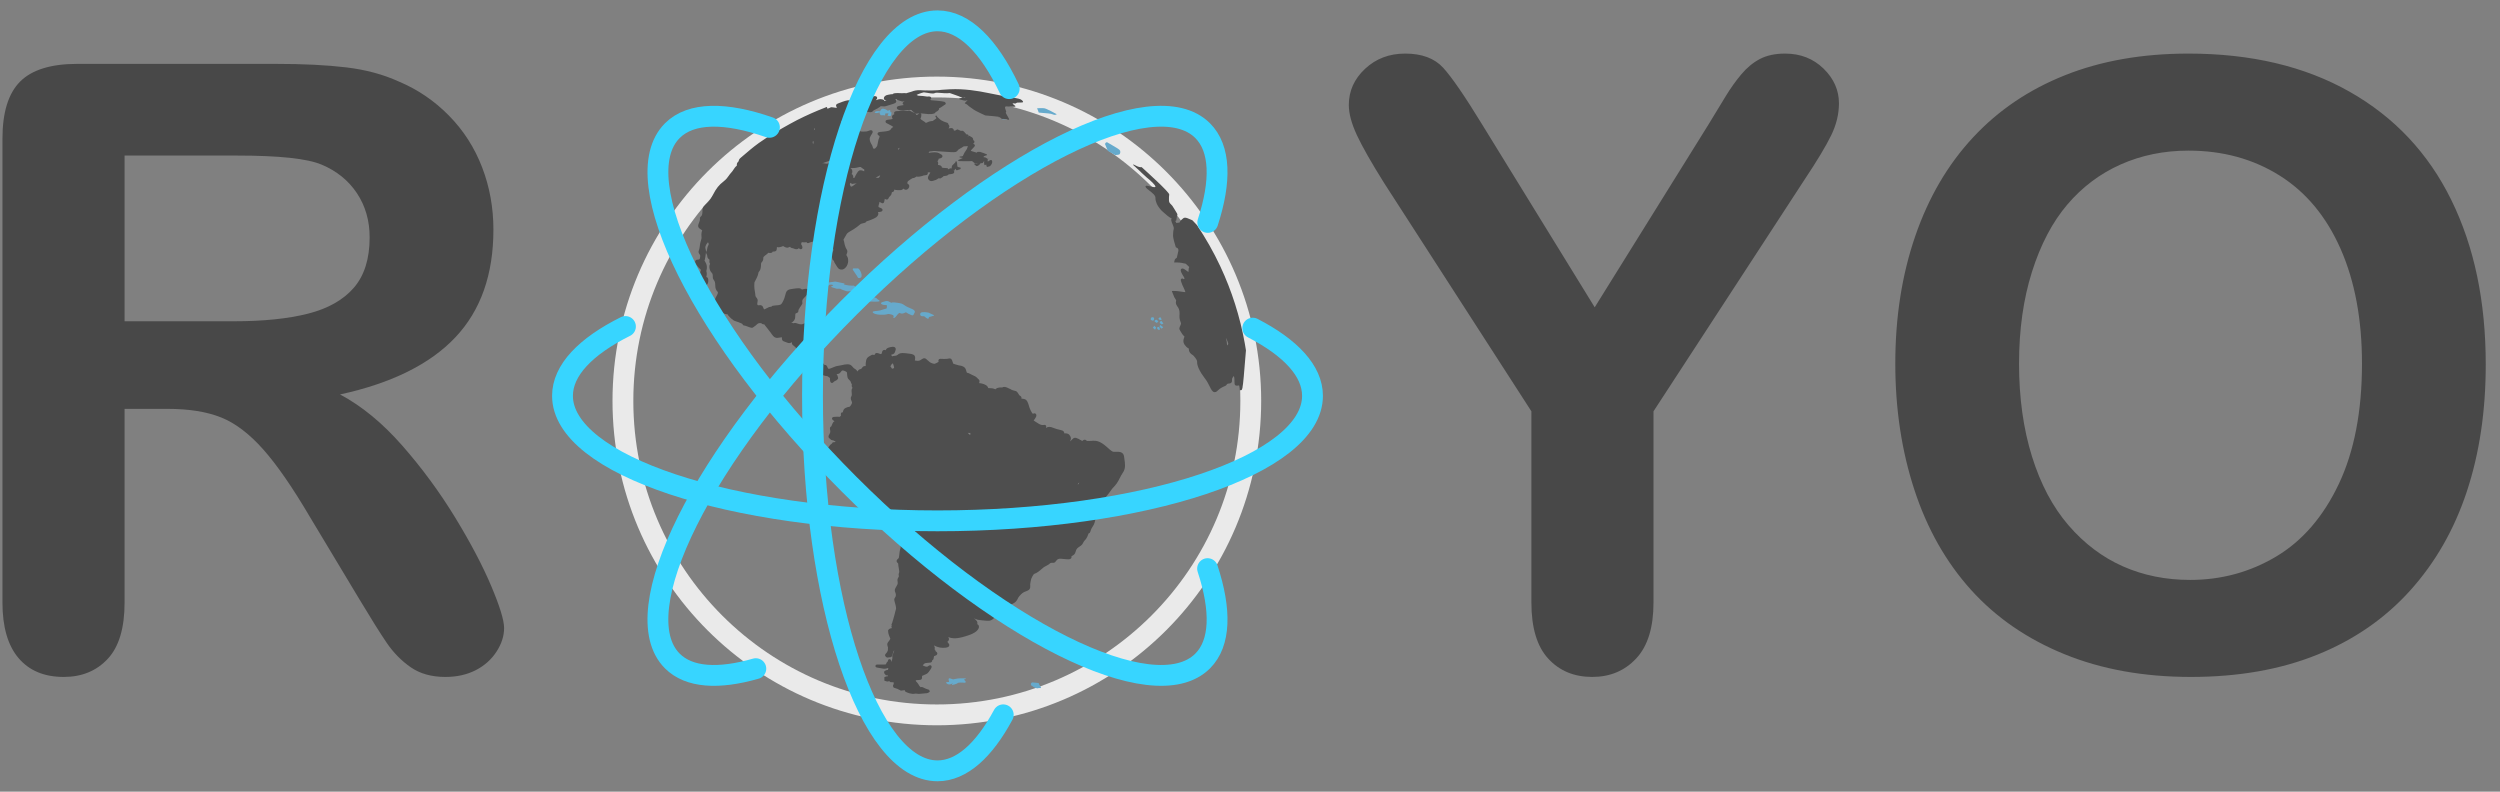 <?xml version="1.0" encoding="UTF-8"?>
<svg width="120px" height="38px" viewBox="0 0 120 38" version="1.1" xmlns="http://www.w3.org/2000/svg" xmlns:xlink="http://www.w3.org/1999/xlink">
    <rect x="0" y="0" width="120" height="38" fill="#808080" stroke="none"/>
    <!-- Generator: Sketch 54.1 (76490) - https://sketchapp.com -->
    <title>logo</title>
    <desc>Created with Sketch.</desc>
    <g id="Page-1" stroke="none" stroke-width="1" fill="none" fill-rule="evenodd">
        <g id="Group-4-Copy" transform="translate(-3, -6)">
            <path d="M11.033,25.625 L8.98,25.625 L8.98,34.921 C8.98,36.145 8.711,37.046 8.171,37.625 C7.632,38.204 6.928,38.493 6.059,38.493 C5.125,38.493 4.401,38.191 3.888,37.586 C3.375,36.98 3.118,36.092 3.118,34.921 L3.118,12.658 C3.118,11.395 3.401,10.48 3.967,9.914 C4.533,9.349 5.447,9.066 6.711,9.066 L16.243,9.066 C17.559,9.066 18.684,9.122 19.618,9.234 C20.553,9.345 21.395,9.572 22.145,9.914 C23.053,10.296 23.855,10.842 24.553,11.553 C25.25,12.263 25.78,13.089 26.141,14.03 C26.503,14.97 26.684,15.967 26.684,17.02 C26.684,19.178 26.076,20.901 24.859,22.191 C23.641,23.48 21.796,24.395 19.322,24.934 C20.362,25.487 21.355,26.303 22.303,27.382 C23.25,28.461 24.095,29.609 24.839,30.826 C25.582,32.043 26.161,33.141 26.576,34.122 C26.99,35.102 27.197,35.776 27.197,36.145 C27.197,36.526 27.076,36.905 26.832,37.28 C26.589,37.655 26.257,37.951 25.836,38.168 C25.414,38.385 24.928,38.493 24.375,38.493 C23.717,38.493 23.164,38.339 22.717,38.03 C22.27,37.72 21.885,37.329 21.562,36.855 C21.24,36.382 20.803,35.684 20.25,34.763 L17.901,30.855 C17.059,29.421 16.306,28.329 15.641,27.579 C14.977,26.829 14.303,26.316 13.618,26.039 C12.934,25.763 12.072,25.625 11.033,25.625 Z M14.388,13.467 L8.98,13.467 L8.98,21.421 L14.23,21.421 C15.638,21.421 16.822,21.299 17.783,21.056 C18.743,20.812 19.477,20.398 19.984,19.812 C20.49,19.227 20.743,18.421 20.743,17.395 C20.743,16.592 20.539,15.885 20.132,15.273 C19.724,14.661 19.158,14.204 18.434,13.901 C17.75,13.612 16.401,13.467 14.388,13.467 Z" id="R" fill="#484848" fill-rule="nonzero"></path>
            <path d="M76.507,34.921 L76.507,25.743 L69.441,14.789 C68.822,13.803 68.385,13.033 68.128,12.48 C67.872,11.928 67.743,11.447 67.743,11.039 C67.743,10.368 68.003,9.789 68.523,9.303 C69.043,8.816 69.684,8.572 70.447,8.572 C71.25,8.572 71.859,8.799 72.273,9.253 C72.688,9.707 73.309,10.612 74.138,11.967 L79.546,20.75 L85.013,11.967 C85.342,11.428 85.618,10.974 85.842,10.605 C86.066,10.237 86.312,9.891 86.582,9.569 C86.852,9.247 87.151,9 87.48,8.829 C87.809,8.658 88.211,8.572 88.684,8.572 C89.421,8.572 90.036,8.812 90.53,9.293 C91.023,9.773 91.27,10.329 91.27,10.961 C91.27,11.474 91.145,11.987 90.895,12.5 C90.645,13.013 90.217,13.724 89.612,14.632 L82.368,25.743 L82.368,34.921 C82.368,36.118 82.092,37.013 81.539,37.605 C80.987,38.197 80.283,38.493 79.428,38.493 C78.559,38.493 77.855,38.201 77.316,37.615 C76.776,37.03 76.507,36.132 76.507,34.921 Z M108.046,8.572 C111.046,8.572 113.622,9.181 115.773,10.398 C117.924,11.615 119.553,13.345 120.658,15.589 C121.763,17.832 122.316,20.467 122.316,23.493 C122.316,25.73 122.013,27.763 121.408,29.592 C120.803,31.421 119.895,33.007 118.684,34.349 C117.474,35.691 115.987,36.717 114.224,37.428 C112.461,38.138 110.441,38.493 108.164,38.493 C105.901,38.493 103.875,38.128 102.086,37.398 C100.296,36.668 98.803,35.638 97.605,34.309 C96.408,32.98 95.503,31.382 94.891,29.513 C94.28,27.645 93.974,25.625 93.974,23.454 C93.974,21.23 94.293,19.191 94.931,17.336 C95.569,15.48 96.493,13.901 97.704,12.599 C98.914,11.296 100.388,10.299 102.125,9.609 C103.862,8.918 105.836,8.572 108.046,8.572 Z M116.375,23.454 C116.375,21.336 116.033,19.5 115.349,17.947 C114.664,16.395 113.688,15.22 112.418,14.424 C111.148,13.628 109.691,13.23 108.046,13.23 C106.875,13.23 105.793,13.451 104.799,13.891 C103.806,14.332 102.951,14.974 102.234,15.816 C101.516,16.658 100.951,17.734 100.536,19.043 C100.122,20.352 99.914,21.822 99.914,23.454 C99.914,25.099 100.122,26.586 100.536,27.914 C100.951,29.243 101.536,30.345 102.293,31.22 C103.049,32.095 103.918,32.75 104.898,33.184 C105.878,33.618 106.954,33.836 108.125,33.836 C109.625,33.836 111.003,33.461 112.26,32.711 C113.516,31.961 114.516,30.803 115.26,29.237 C116.003,27.671 116.375,25.743 116.375,23.454 Z" id="YO" fill="#484848" fill-rule="nonzero"></path>
            <g id="Group-3" transform="translate(32.789, 9.605)" opacity="0.9">
                <g id="116609-OP2G8M-565" transform="translate(0, 0.5)">
                    <path d="M30.248,15.141 C30.248,6.819 23.502,0.072 15.18,0.072 C6.858,0.072 0.111,6.819 0.111,15.141 C0.111,23.463 6.858,30.209 15.18,30.209 C23.502,30.209 30.248,23.463 30.248,15.141" id="Fill-8" stroke="#F5F5F5"></path>
                    <path d="M16.549,28.492 C16.555,28.491 16.572,28.489 16.571,28.473 C16.57,28.456 16.557,28.456 16.535,28.456 C16.514,28.456 16.472,28.456 16.398,28.454 C16.199,28.452 16.091,28.476 16.027,28.492 C15.992,28.5 15.969,28.506 15.951,28.502 C15.916,28.495 15.885,28.483 15.857,28.472 C15.813,28.455 15.78,28.443 15.759,28.46 C15.741,28.474 15.742,28.501 15.745,28.521 C15.749,28.549 15.755,28.572 15.759,28.589 L15.765,28.626 C15.765,28.626 15.761,28.631 15.734,28.632 L15.701,28.633 C15.657,28.635 15.631,28.636 15.625,28.657 C15.62,28.677 15.639,28.694 15.676,28.718 C15.772,28.78 15.855,28.738 15.944,28.693 L15.955,28.688 L15.966,28.682 L15.947,28.698 C15.909,28.73 15.895,28.742 15.904,28.759 L15.926,28.771 C15.943,28.771 15.973,28.763 16.028,28.748 C16.124,28.722 16.154,28.701 16.176,28.685 C16.199,28.669 16.211,28.66 16.303,28.658 C16.384,28.656 16.437,28.661 16.472,28.665 C16.52,28.669 16.546,28.672 16.561,28.644 C16.577,28.617 16.552,28.592 16.529,28.568 C16.511,28.551 16.492,28.531 16.486,28.511 C16.487,28.51 16.494,28.5 16.549,28.492" id="Fill-9" fill="#63AED4"></path>
                    <path d="M11.324,10.285 C11.271,10.319 11.25,10.333 11.253,10.354 L11.271,10.374 C11.29,10.379 11.314,10.381 11.351,10.381 C11.38,10.381 11.418,10.38 11.466,10.378 C11.587,10.374 11.769,10.368 12.06,10.373 C12.405,10.379 12.422,10.368 12.429,10.344 C12.435,10.323 12.413,10.31 12.384,10.293 C12.362,10.28 12.335,10.263 12.322,10.246 C12.289,10.204 12.242,10.187 12.192,10.168 C12.145,10.151 12.09,10.131 12.041,10.086 C11.996,10.046 11.988,10.024 11.982,10.011 C11.97,9.982 11.957,9.982 11.907,9.982 C11.854,9.982 11.792,9.95 11.72,9.913 C11.673,9.889 11.62,9.861 11.562,9.839 C11.517,9.822 11.488,9.816 11.468,9.812 C11.423,9.802 11.409,9.799 11.307,9.699 C11.29,9.682 11.276,9.669 11.265,9.657 C11.213,9.606 11.21,9.603 11.157,9.605 C11.124,9.607 11.068,9.611 10.946,9.595 C10.725,9.567 10.718,9.534 10.718,9.533 L10.723,9.528 L10.76,9.505 L10.316,9.411 L10.313,9.41 L9.923,9.46 C9.885,9.465 9.545,9.513 9.484,9.593 L9.476,9.603 C9.425,9.67 9.408,9.693 9.295,9.722 C9.264,9.73 9.248,9.743 9.249,9.762 C9.251,9.802 9.338,9.819 9.365,9.823 L9.37,9.824 C9.459,9.838 9.475,9.835 9.6,9.71 C9.669,9.641 9.681,9.642 9.72,9.646 C9.748,9.648 9.793,9.653 9.875,9.634 C9.982,9.61 10.003,9.592 10.018,9.574 C10.022,9.568 10.026,9.563 10.072,9.558 C10.147,9.549 10.201,9.579 10.204,9.594 L10.182,9.609 C10.136,9.624 10.11,9.632 10.111,9.654 C10.111,9.677 10.137,9.686 10.254,9.719 C10.302,9.733 10.329,9.742 10.346,9.747 C10.379,9.758 10.381,9.759 10.423,9.755 C10.435,9.754 10.451,9.753 10.472,9.752 C10.541,9.746 10.56,9.759 10.585,9.776 C10.605,9.79 10.63,9.806 10.683,9.819 C10.72,9.827 10.744,9.837 10.768,9.848 C10.817,9.869 10.859,9.886 10.99,9.878 C11.031,9.874 11.088,9.871 11.094,9.872 L11.093,9.884 C11.09,9.901 11.086,9.928 11.098,9.965 C11.132,10.071 11.17,10.096 11.385,10.156 C11.43,10.168 11.435,10.182 11.436,10.186 C11.439,10.211 11.365,10.259 11.324,10.285" id="Fill-10" fill="#63AED4"></path>
                    <path d="M14.85,10.935 C14.827,10.922 14.815,10.915 14.808,10.911 L14.778,10.901 C14.766,10.9 14.745,10.898 14.697,10.889 C14.614,10.874 14.602,10.875 14.582,10.878 C14.573,10.88 14.56,10.882 14.521,10.88 C14.437,10.878 14.402,10.912 14.389,10.934 C14.372,10.962 14.372,10.998 14.389,11.026 C14.41,11.06 14.446,11.077 14.493,11.075 C14.568,11.071 14.567,11.072 14.592,11.093 C14.607,11.107 14.631,11.127 14.677,11.159 C14.715,11.183 14.739,11.194 14.756,11.194 L14.771,11.192 C14.788,11.184 14.791,11.164 14.793,11.149 C14.796,11.127 14.799,11.116 14.814,11.112 C14.836,11.105 14.868,11.096 14.9,11.088 C15.038,11.05 15.038,11.049 15.04,11.035 L15.042,11.024 L15.033,11.017 C15.029,11.014 15.024,11.012 15.002,11.003 C14.968,10.989 14.912,10.966 14.85,10.935" id="Fill-11" fill="#63AED4"></path>
                    <path d="M11.378,9.199 C11.397,9.236 11.402,9.24 11.442,9.242 L11.454,9.243 C11.49,9.243 11.519,9.232 11.54,9.21 C11.566,9.182 11.576,9.14 11.569,9.083 C11.557,8.991 11.49,8.84 11.424,8.792 C11.405,8.778 11.386,8.772 11.368,8.776 C11.324,8.784 11.278,8.781 11.242,8.779 C11.194,8.775 11.16,8.773 11.146,8.797 C11.131,8.825 11.153,8.869 11.236,8.979 C11.332,9.106 11.363,9.169 11.378,9.199" id="Fill-12" fill="#63AED4"></path>
                    <path d="M12.237,1.315 L12.249,1.317 C12.268,1.321 12.279,1.323 12.29,1.323 C12.305,1.323 12.319,1.321 12.35,1.311 C12.367,1.305 12.391,1.3 12.425,1.29 L12.428,1.23 L12.396,1.248 L12.424,1.248 C12.445,1.427 12.47,1.405 12.483,1.405 L12.488,1.427 C12.515,1.427 12.668,1.427 12.668,1.427 L12.682,1.427 L12.685,1.463 C12.688,1.451 12.708,1.381 12.705,1.341 L12.701,1.342 L12.858,1.335 L12.812,1.441 L12.829,1.449 C12.836,1.451 12.875,1.466 12.914,1.466 C12.937,1.466 12.96,1.461 12.974,1.445 L12.974,1.445 C13.005,1.409 12.99,1.355 12.981,1.331 L13.045,1.326 L12.943,1.273 L12.951,1.239 C12.95,1.209 12.94,1.191 12.922,1.183 C12.894,1.172 12.861,1.196 12.847,1.208 L12.822,1.208 L12.8,1.193 C12.775,1.176 12.746,1.155 12.712,1.142 C12.578,1.09 12.521,1.095 12.456,1.228 C12.317,1.229 12.273,1.233 12.26,1.241 C12.216,1.257 12.195,1.266 12.197,1.285 C12.199,1.308 12.227,1.313 12.237,1.315" id="Fill-13" fill="#63AED4"></path>
                    <polyline id="Fill-14" fill="#63AED4" points="17.581 3.502 17.581 3.514 17.582 3.513 17.581 3.502"></polyline>
                    <path d="M18.325,1.618 L18.323,1.617 L18.324,1.645 L18.325,1.645 C18.34,1.645 18.375,1.632 18.431,1.641 C18.46,1.645 18.496,1.646 18.53,1.646 C18.503,1.642 18.469,1.638 18.426,1.631 C18.381,1.624 18.338,1.618 18.325,1.618" id="Fill-15" fill="#63AED4"></path>
                    <path d="M20.083,1.3 C20.086,1.3 20.332,1.324 20.543,1.341 C20.638,1.348 20.697,1.369 20.746,1.386 C20.781,1.399 20.81,1.409 20.841,1.409 C20.861,1.409 20.883,1.405 20.906,1.393 L20.936,1.378 L20.907,1.362 C20.889,1.352 20.447,1.104 20.33,1.09 C20.215,1.077 20.024,1.089 20.016,1.09 L19.992,1.091 L20.072,1.299 L20.083,1.3" id="Fill-16" fill="#63AED4"></path>
                    <polyline id="Fill-17" fill="#63AED4" points="23.25 2.804 23.246 2.793 23.246 2.818 23.25 2.804"></polyline>
                    <path d="M23.694,3.312 L23.736,3.337 C23.736,3.337 23.894,3.331 23.931,3.309 L23.954,3.296 C23.971,3.263 24.019,3.177 23.952,3.095 C23.918,3.054 23.752,2.953 23.603,2.869 C23.471,2.79 23.351,2.722 23.351,2.722 C23.296,2.722 23.276,2.756 23.268,2.777 L23.25,2.804 L23.384,3.135 L23.694,3.312" id="Fill-18" fill="#63AED4"></path>
                    <path d="M25.588,11.139 C25.542,11.102 25.477,11.136 25.474,11.137 L25.469,11.14 L25.467,11.145 C25.449,11.18 25.437,11.207 25.446,11.231 C25.454,11.253 25.475,11.264 25.496,11.273 C25.516,11.282 25.532,11.285 25.546,11.285 C25.575,11.285 25.589,11.27 25.593,11.265 C25.594,11.262 25.635,11.178 25.588,11.139" id="Fill-19" fill="#63AED4"></path>
                    <path d="M25.815,11.312 L25.706,11.233 L25.696,11.239 C25.655,11.264 25.631,11.283 25.63,11.306 C25.629,11.326 25.646,11.338 25.651,11.342 C25.679,11.363 25.729,11.39 25.731,11.391 L25.743,11.398 L25.815,11.312" id="Fill-20" fill="#63AED4"></path>
                    <path d="M25.896,11.259 L25.979,11.233 L25.904,11.116 L25.89,11.124 C25.816,11.164 25.818,11.198 25.82,11.208 L25.822,11.215 L25.896,11.259" id="Fill-21" fill="#63AED4"></path>
                    <path d="M25.944,11.299 C25.878,11.33 25.877,11.387 25.877,11.389 L25.877,11.398 L25.97,11.467 L26.056,11.426 L25.957,11.293 L25.944,11.299" id="Fill-22" fill="#63AED4"></path>
                    <path d="M25.898,11.509 L25.891,11.518 C25.88,11.529 25.869,11.541 25.871,11.558 C25.872,11.572 25.881,11.584 25.901,11.599 L25.928,11.636 L25.959,11.668 L25.963,11.668 L25.995,11.651 L26.046,11.6 L25.909,11.497 L25.898,11.509" id="Fill-23" fill="#63AED4"></path>
                    <path d="M25.854,11.601 L25.85,11.591 L25.842,11.587 C25.837,11.585 25.822,11.578 25.755,11.614 L25.742,11.62 L25.746,11.634 C25.759,11.679 25.778,11.707 25.806,11.719 L25.842,11.727 C25.863,11.727 25.878,11.719 25.879,11.719 L25.892,11.712 L25.887,11.697 C25.875,11.665 25.856,11.61 25.854,11.601" id="Fill-24" fill="#63AED4"></path>
                    <polyline id="Fill-25" fill="#63AED4" points="25.547 11.628 25.652 11.72 25.707 11.623 25.62 11.531 25.547 11.628"></polyline>
                    <path d="M20.083,28.718 C20.075,28.682 20.061,28.678 20.002,28.673 C19.894,28.664 19.768,28.65 19.768,28.65 L19.765,28.65 L19.761,28.651 C19.734,28.659 19.714,28.673 19.703,28.695 C19.683,28.734 19.7,28.78 19.7,28.782 L19.702,28.787 L19.821,28.872 C19.844,28.884 19.945,28.935 20.013,28.935 L20.054,28.926 C20.069,28.917 20.094,28.92 20.115,28.922 C20.14,28.924 20.164,28.926 20.174,28.907 C20.183,28.89 20.173,28.867 20.136,28.819 C20.093,28.765 20.087,28.736 20.083,28.718" id="Fill-26" fill="#63AED4"></path>
                    <path d="M13.096,11.155 L13.111,11.161 L13.134,11.155 C13.181,11.136 13.216,11.091 13.253,11.043 C13.282,11.006 13.311,10.967 13.349,10.937 C13.382,10.909 13.396,10.915 13.423,10.928 C13.457,10.943 13.505,10.964 13.602,10.926 C13.644,10.909 13.668,10.897 13.683,10.889 L13.696,10.882 L13.707,10.889 C13.724,10.903 13.757,10.928 13.836,10.966 C13.949,11.019 13.996,11.041 14.03,11.029 C14.055,11.02 14.067,10.994 14.085,10.956 C14.092,10.942 14.101,10.924 14.111,10.904 C14.125,10.879 14.128,10.854 14.119,10.83 C14.096,10.766 13.997,10.726 13.883,10.679 C13.815,10.651 13.745,10.623 13.691,10.589 C13.662,10.57 13.639,10.555 13.619,10.541 C13.517,10.472 13.489,10.453 13.215,10.419 C13.045,10.398 13.009,10.417 12.993,10.432 C12.986,10.428 12.973,10.42 12.956,10.41 L12.938,10.399 C12.807,10.32 12.762,10.334 12.642,10.373 C12.619,10.38 12.594,10.389 12.564,10.397 C12.506,10.415 12.497,10.44 12.5,10.458 C12.507,10.506 12.605,10.535 12.695,10.535 C12.741,10.535 12.769,10.54 12.778,10.551 C12.786,10.559 12.784,10.575 12.781,10.601 C12.779,10.616 12.777,10.634 12.777,10.653 C12.777,10.704 12.757,10.709 12.702,10.721 C12.685,10.725 12.666,10.729 12.645,10.736 L12.598,10.752 C12.527,10.778 12.439,10.81 12.23,10.825 C12.143,10.831 12.104,10.845 12.1,10.874 C12.095,10.914 12.176,10.949 12.226,10.967 C12.233,10.969 12.385,11.016 12.629,11.003 C12.727,10.998 12.773,10.985 12.808,10.976 C12.857,10.962 12.877,10.957 13.006,10.994 L13.016,10.997 C13.063,11.012 13.092,11.031 13.103,11.054 C13.114,11.077 13.104,11.101 13.096,11.118 L13.096,11.155" id="Fill-27" fill="#63AED4"></path>
                    <path d="M29.138,12.477 L29.118,12.455 L29.109,12.445 C29.108,12.344 29.084,12.241 29.06,12.141 L29.053,12.109 C29.085,12.167 29.114,12.225 29.132,12.279 L29.143,12.312 C29.155,12.347 29.167,12.38 29.168,12.405 C29.153,12.426 29.144,12.451 29.138,12.477 M30.017,12.711 L30.015,12.703 C29.999,12.596 29.981,12.489 29.962,12.383 C29.733,11.1 29.336,9.851 28.781,8.67 C28.463,7.993 28.09,7.333 27.666,6.701 L27.455,6.477 L27.43,6.461 C27.377,6.439 27.333,6.421 27.296,6.405 C27.159,6.346 27.083,6.314 27.004,6.376 C26.902,6.455 26.844,6.522 26.831,6.576 C26.786,6.581 26.751,6.587 26.723,6.591 C26.702,6.595 26.679,6.602 26.676,6.598 C26.665,6.584 26.642,6.536 26.624,6.502 C26.613,6.478 26.603,6.459 26.593,6.441 L26.599,6.449 C26.614,6.467 26.627,6.502 26.642,6.502 L26.65,6.501 C26.67,6.495 26.678,6.47 26.685,6.392 C26.693,6.308 26.707,6.267 26.716,6.24 C26.733,6.19 26.732,6.176 26.683,6.097 C26.65,6.044 26.622,5.998 26.597,5.955 C26.559,5.89 26.526,5.835 26.486,5.778 C26.465,5.748 26.441,5.725 26.418,5.703 C26.366,5.653 26.321,5.609 26.321,5.503 C26.321,5.342 26.321,5.341 26.334,5.234 C26.348,5.122 25.223,4.112 24.998,3.906 L24.993,3.923 L24.986,3.923 C24.861,3.923 24.732,3.843 24.67,3.814 C24.628,3.796 24.616,3.782 24.605,3.797 C24.595,3.814 24.595,3.807 24.717,3.917 C24.973,4.146 25.011,4.193 25.015,4.197 L25.259,4.419 C25.425,4.55 25.685,4.785 25.671,4.861 L25.664,4.871 C25.631,4.893 25.516,4.864 25.423,4.842 C25.3,4.812 25.229,4.796 25.203,4.825 C25.197,4.833 25.191,4.846 25.2,4.868 C25.22,4.92 25.296,4.978 25.386,5.048 C25.514,5.147 25.675,5.269 25.672,5.387 C25.667,5.597 25.799,5.789 25.804,5.797 C25.808,5.802 25.887,5.924 25.951,5.988 C25.955,5.993 25.989,6.024 26.037,6.067 C26.147,6.17 26.34,6.34 26.453,6.38 C26.436,6.396 26.425,6.421 26.43,6.466 C26.437,6.519 26.463,6.584 26.492,6.652 C26.52,6.722 26.564,6.827 26.553,6.865 C26.529,6.957 26.525,7.039 26.52,7.133 L26.518,7.19 C26.51,7.321 26.629,7.694 26.643,7.736 L26.654,7.77 L26.688,7.78 C26.7,7.784 26.801,7.819 26.769,7.955 C26.75,8.039 26.738,8.093 26.729,8.134 C26.717,8.189 26.711,8.218 26.694,8.273 L26.681,8.281 C26.644,8.301 26.604,8.329 26.587,8.408 L26.569,8.493 L26.656,8.492 C26.846,8.486 27.068,8.539 27.128,8.554 C27.152,8.576 27.211,8.63 27.294,8.71 C27.274,8.758 27.258,8.816 27.263,8.876 C27.267,8.92 27.259,8.947 27.243,8.943 C27.222,8.932 27.192,8.909 27.16,8.885 C27.056,8.808 26.981,8.751 26.918,8.8 C26.861,8.845 26.894,8.924 26.908,8.959 C26.938,9.031 26.976,9.092 27.007,9.14 C27.078,9.252 27.075,9.263 27.049,9.289 L27.037,9.298 L27.014,9.284 C26.978,9.259 26.945,9.257 26.917,9.278 C26.872,9.311 26.882,9.341 26.924,9.468 C26.951,9.548 26.991,9.633 27.026,9.707 C27.058,9.775 27.103,9.873 27.11,9.917 C27.073,9.92 26.994,9.906 26.918,9.895 C26.803,9.877 26.671,9.857 26.556,9.86 L26.46,9.863 L26.493,9.954 C26.566,10.151 26.589,10.19 26.658,10.293 C26.669,10.31 26.668,10.315 26.661,10.346 C26.646,10.415 26.639,10.493 26.732,10.614 C26.846,10.76 26.833,10.933 26.828,11.016 L26.826,11.036 C26.822,11.1 26.823,11.179 26.858,11.289 C26.866,11.314 26.875,11.34 26.887,11.369 C26.914,11.433 26.89,11.479 26.863,11.533 C26.848,11.561 26.833,11.59 26.826,11.626 C26.814,11.69 26.821,11.709 26.857,11.765 C26.872,11.789 26.895,11.824 26.93,11.885 C26.976,11.967 27.02,12.006 27.049,12.031 L27.066,12.044 C27.066,12.046 27.066,12.06 27.047,12.109 C26.964,12.318 27.054,12.435 27.161,12.547 C27.206,12.594 27.243,12.611 27.273,12.622 C27.274,12.63 27.276,12.644 27.276,12.668 C27.279,12.754 27.317,12.828 27.39,12.888 C27.42,12.913 27.45,12.931 27.471,12.944 L27.483,12.951 L27.494,12.963 C27.647,13.127 27.675,13.215 27.673,13.261 C27.662,13.443 27.79,13.721 28.034,14.044 L28.057,14.073 C28.155,14.201 28.223,14.338 28.278,14.448 C28.351,14.595 28.404,14.702 28.499,14.717 L28.52,14.718 C28.586,14.718 28.635,14.669 28.652,14.651 C28.778,14.522 28.913,14.466 28.986,14.435 C29.017,14.422 29.038,14.413 29.054,14.401 C29.077,14.384 29.089,14.363 29.099,14.346 C29.113,14.322 29.117,14.314 29.162,14.31 C29.228,14.304 29.286,14.299 29.322,14.253 C29.354,14.213 29.351,14.163 29.347,14.129 C29.339,14.072 29.382,14.001 29.409,13.971 L29.42,13.961 L29.436,13.948 C29.443,13.96 29.456,13.993 29.462,14.071 C29.467,14.15 29.468,14.206 29.468,14.245 C29.469,14.314 29.47,14.352 29.502,14.382 C29.532,14.41 29.571,14.408 29.594,14.406 L29.637,14.401 C29.653,14.397 29.68,14.393 29.687,14.398 C29.688,14.398 29.706,14.442 29.713,14.524 L29.72,14.623 L29.784,14.623 C29.813,14.623 29.831,14.594 29.85,14.513 L29.852,14.498 L29.851,14.485 C29.885,14.331 29.92,13.901 30.016,12.723 L30.017,12.711" id="Fill-28" fill="#484848"></path>
                    <path d="M22.001,19.113 L21.999,19.125 C21.978,19.13 21.955,19.137 21.932,19.145 C21.948,19.129 21.966,19.108 21.986,19.084 L22.013,19.052 C22.005,19.073 22.003,19.095 22.001,19.113 M16.788,16.707 C16.785,16.73 16.782,16.755 16.78,16.781 L16.77,16.772 C16.743,16.748 16.713,16.721 16.681,16.694 L16.656,16.672 L16.666,16.673 C16.7,16.676 16.743,16.68 16.792,16.675 L16.788,16.707 M13.74,20.938 L13.732,20.967 L13.701,20.931 C13.709,20.9 13.714,20.85 13.671,20.8 L13.654,20.777 L13.699,20.712 L13.717,20.731 L13.727,20.752 C13.741,20.773 13.756,20.797 13.773,20.825 L13.74,20.938 M13.094,13.574 L13.066,13.583 L13.031,13.595 C13.021,13.574 13.007,13.556 12.994,13.539 C12.98,13.522 12.964,13.501 12.948,13.472 L12.947,13.469 C12.964,13.455 12.987,13.433 12.998,13.394 L13.007,13.383 C13.022,13.374 13.045,13.36 13.068,13.329 L13.073,13.341 C13.096,13.406 13.123,13.479 13.125,13.523 C13.125,13.549 13.124,13.562 13.126,13.564 L13.094,13.574 M8.898,12.809 L8.871,12.809 C8.881,12.791 8.882,12.773 8.879,12.756 C8.894,12.775 8.907,12.794 8.917,12.81 L8.898,12.809 M9.222,2.684 L9.232,2.682 L9.263,2.674 L9.265,2.678 C9.271,2.701 9.26,2.763 9.244,2.821 L9.238,2.806 C9.226,2.776 9.217,2.752 9.219,2.713 L9.222,2.684 M9.277,2.14 C9.287,2.1 9.292,2.074 9.295,2.054 L9.305,2.047 L9.334,2.09 C9.317,2.107 9.297,2.13 9.273,2.153 L9.277,2.14 M10.063,3.599 L10.521,3.459 C10.573,3.431 10.67,3.397 10.712,3.412 L10.727,3.426 C10.761,3.502 10.778,3.526 10.799,3.555 C10.81,3.569 10.821,3.584 10.842,3.622 C10.868,3.672 10.884,3.716 10.893,3.744 L10.872,3.773 L10.868,3.769 C10.826,3.724 10.767,3.71 10.709,3.71 C10.623,3.71 10.54,3.741 10.52,3.749 L10.483,3.765 C10.474,3.763 10.46,3.758 10.44,3.751 L10.421,3.743 C10.401,3.682 10.336,3.686 10.242,3.693 C10.079,3.704 9.943,3.741 9.897,3.754 L9.729,3.729 L9.72,3.73 C9.708,3.731 9.693,3.732 9.676,3.733 L10.063,3.599 M10.428,3.136 C10.441,3.161 10.453,3.191 10.461,3.218 C10.443,3.217 10.42,3.215 10.393,3.215 L10.373,3.216 C10.392,3.192 10.412,3.165 10.428,3.136 M10.765,1.612 L10.851,1.564 C10.897,1.538 10.935,1.517 10.967,1.498 C11.112,1.414 11.118,1.411 11.279,1.404 C11.419,1.398 11.465,1.365 11.517,1.32 C11.541,1.298 11.565,1.276 11.625,1.257 C11.697,1.233 11.784,1.25 11.86,1.265 C11.953,1.283 12.049,1.302 12.106,1.232 C12.133,1.197 12.157,1.186 12.205,1.164 C12.238,1.149 12.276,1.131 12.326,1.102 C12.436,1.035 12.448,1.026 12.477,0.997 L12.481,0.993 C12.496,0.992 12.529,0.995 12.552,0.997 C12.609,1.002 12.673,1.008 12.726,0.991 C12.757,0.98 12.798,0.969 12.845,0.955 C12.921,0.933 13.013,0.907 13.11,0.873 C13.162,0.855 13.213,0.832 13.229,0.781 C13.245,0.732 13.217,0.693 13.196,0.664 L13.195,0.663 C13.241,0.675 13.298,0.695 13.338,0.71 C13.444,0.747 13.514,0.772 13.559,0.768 C13.578,0.767 13.595,0.762 13.611,0.755 L13.617,0.773 C13.57,0.791 13.536,0.817 13.539,0.863 C13.54,0.881 13.55,0.921 13.608,0.934 C13.475,0.955 13.337,0.979 13.301,1 C13.267,1.019 13.252,1.057 13.262,1.093 C13.287,1.178 13.455,1.21 13.559,1.202 C13.625,1.199 13.669,1.192 13.713,1.186 C13.765,1.179 13.813,1.172 13.897,1.17 C13.959,1.168 13.963,1.173 13.978,1.193 C13.994,1.215 14.019,1.249 14.074,1.281 C14.108,1.302 14.127,1.316 14.14,1.325 C14.178,1.352 14.201,1.359 14.259,1.341 C14.284,1.334 14.321,1.332 14.346,1.331 C14.324,1.338 14.309,1.354 14.302,1.362 C14.285,1.379 14.259,1.406 14.213,1.414 L14.193,1.417 L14.19,1.403 C14.171,1.331 14.111,1.311 14.062,1.296 C14.031,1.286 13.995,1.274 13.954,1.248 C13.883,1.202 13.846,1.195 13.79,1.214 C13.775,1.219 13.76,1.224 13.718,1.221 C13.621,1.211 13.56,1.214 13.467,1.22 C13.423,1.222 13.371,1.225 13.303,1.227 C13.214,1.23 13.161,1.24 13.136,1.286 C13.118,1.32 13.128,1.352 13.141,1.377 L13.125,1.384 C13.096,1.397 13.052,1.417 13.035,1.466 C13.018,1.514 13.038,1.561 13.055,1.592 L13.06,1.603 C13.031,1.62 12.932,1.631 12.858,1.639 C12.788,1.648 12.727,1.655 12.717,1.716 C12.706,1.777 12.755,1.801 12.829,1.837 C12.878,1.861 12.945,1.894 13.026,1.943 C13.059,1.963 13.079,1.978 13.09,1.988 L13.077,1.996 C13.041,2.019 12.993,2.05 12.966,2.103 C12.93,2.175 12.793,2.195 12.603,2.214 L12.555,2.218 C12.403,2.233 12.345,2.239 12.333,2.305 C12.322,2.368 12.385,2.4 12.428,2.425 C12.438,2.46 12.407,2.545 12.38,2.593 L12.314,2.906 C12.274,2.97 12.214,3.032 12.191,3.032 L12.143,3.032 C12.126,3.032 12.098,2.95 12.082,2.892 L12.074,2.874 C12.051,2.839 11.988,2.731 11.968,2.651 C11.947,2.566 11.954,2.54 11.967,2.494 C11.978,2.455 12.015,2.395 12.074,2.301 C12.086,2.282 12.123,2.224 12.083,2.175 C12.041,2.124 11.979,2.147 11.907,2.174 C11.877,2.186 11.844,2.198 11.822,2.201 C11.757,2.211 11.709,2.211 11.635,2.211 L11.576,2.21 C11.529,2.21 11.526,2.208 11.482,2.178 C11.453,2.159 11.413,2.131 11.346,2.095 C11.258,2.048 11.214,2.037 11.179,2.028 C11.147,2.02 11.126,2.015 11.056,1.964 C10.911,1.858 10.741,1.915 10.618,1.957 L10.61,1.959 C10.617,1.939 10.623,1.918 10.625,1.895 C10.634,1.797 10.622,1.758 10.579,1.719 C10.62,1.693 10.691,1.653 10.765,1.612 M13.378,3.022 C13.367,3.052 13.358,3.072 13.35,3.087 C13.336,3.072 13.321,3.055 13.306,3.038 L13.372,2.997 L13.385,2.986 L13.39,2.981 L13.378,3.022 M12.405,4.42 C12.388,4.435 12.31,4.435 12.242,4.421 L12.442,4.316 L12.461,4.324 C12.445,4.354 12.425,4.39 12.405,4.42 M11.424,4.102 C11.373,4.148 11.302,4.276 11.285,4.308 C11.261,4.364 11.226,4.426 11.218,4.434 L11.173,4.444 C11.171,4.354 11.152,4.294 11.117,4.266 L11.087,4.25 C11.098,4.232 11.108,4.212 11.114,4.191 C11.133,4.125 11.122,4.059 11.083,4.008 C11.069,3.988 11.051,3.972 11.03,3.958 C11.06,3.961 11.092,3.962 11.124,3.962 C11.269,3.962 11.357,3.939 11.422,3.923 C11.501,3.902 11.514,3.899 11.57,3.946 C11.625,3.992 11.664,4.013 11.694,4.025 L11.694,4.048 C11.693,4.074 11.694,4.098 11.696,4.119 C11.592,4.072 11.495,4.038 11.424,4.102 M11.171,4.805 C11.113,4.851 11.073,4.857 11.056,4.852 L11.036,4.829 L11.037,4.829 L11.029,4.814 C11.029,4.813 10.981,4.731 11.018,4.696 L11.045,4.671 L11.078,4.704 C11.095,4.714 11.122,4.73 11.157,4.716 C11.182,4.712 11.264,4.7 11.354,4.7 L11.356,4.7 C11.295,4.7 11.231,4.758 11.171,4.805 M10.506,4.122 C10.447,4.138 10.272,4.197 10.24,4.342 C10.227,4.407 10.232,4.452 10.235,4.485 C10.24,4.522 10.241,4.536 10.218,4.572 C10.168,4.65 10.116,4.728 10.096,4.757 L10.061,4.775 C10.061,4.702 10.084,4.535 10.108,4.403 L10.202,4.144 L10.436,4.026 C10.468,4.019 10.587,3.992 10.646,3.984 L10.686,3.979 C10.612,4.035 10.535,4.098 10.506,4.122 M16.454,0.568 C16.465,0.562 16.478,0.555 16.524,0.555 L16.559,0.557 C16.547,0.561 16.528,0.565 16.506,0.565 C16.482,0.565 16.465,0.567 16.45,0.57 L16.454,0.568 M18.199,1.519 C18.225,1.53 18.244,1.539 18.259,1.547 C18.244,1.546 18.227,1.543 18.205,1.534 C18.134,1.505 18.063,1.483 18.005,1.466 C18.062,1.476 18.13,1.492 18.199,1.519 M16.694,2.422 L16.702,2.436 L16.633,2.445 L16.694,2.422 M24.17,17.835 C24.15,17.569 23.919,17.577 23.781,17.582 L23.768,17.583 C23.605,17.589 23.604,17.588 23.33,17.343 C23.031,17.076 22.844,17.044 22.686,17.05 C22.662,17.052 22.632,17.054 22.6,17.056 C22.54,17.059 22.421,17.067 22.378,17.059 C22.359,17.029 22.33,17.009 22.296,17.004 C22.25,16.996 22.203,17.017 22.163,17.062 C22.145,17.055 22.113,17.036 22.081,17.018 C22.051,17.002 22.016,16.982 21.974,16.959 C21.816,16.877 21.752,16.902 21.676,16.987 C21.663,17.001 21.648,17.018 21.627,17.035 C21.608,17.051 21.588,17.068 21.568,17.085 C21.574,17.071 21.581,17.055 21.59,17.037 C21.649,16.914 21.588,16.834 21.552,16.786 L21.543,16.773 C21.487,16.697 21.371,16.69 21.295,16.695 C21.297,16.666 21.291,16.631 21.263,16.6 C21.226,16.56 21.16,16.544 21.061,16.521 C20.981,16.503 20.883,16.48 20.789,16.439 C20.596,16.356 20.518,16.376 20.417,16.436 C20.431,16.396 20.442,16.353 20.412,16.317 C20.382,16.281 20.339,16.288 20.311,16.292 C20.288,16.295 20.26,16.3 20.222,16.295 C20.131,16.282 20.031,16.215 19.934,16.15 C19.91,16.134 19.886,16.118 19.862,16.102 L19.825,16.083 L19.843,16.058 C19.914,15.959 19.957,15.895 19.957,15.837 C19.957,15.788 19.936,15.763 19.918,15.75 C19.878,15.722 19.835,15.738 19.809,15.748 L19.791,15.757 C19.776,15.749 19.714,15.684 19.637,15.491 C19.619,15.445 19.605,15.398 19.592,15.353 C19.552,15.214 19.51,15.07 19.352,15.043 C19.333,15.04 19.31,15.036 19.285,15.033 C19.271,15.031 19.254,15.028 19.236,15.026 L19.243,14.991 C19.243,14.968 19.235,14.935 19.196,14.907 C19.17,14.887 19.153,14.876 19.141,14.868 L19.134,14.864 C19.128,14.852 19.118,14.832 19.091,14.79 C19.025,14.687 18.999,14.667 18.919,14.652 L18.884,14.645 C18.841,14.635 18.798,14.619 18.741,14.593 L18.743,14.587 L18.684,14.561 C18.65,14.546 18.613,14.528 18.571,14.508 C18.479,14.465 18.405,14.455 18.349,14.478 L18.318,14.496 C18.244,14.488 18.092,14.483 18.006,14.569 L17.991,14.583 L17.965,14.573 C17.924,14.555 17.861,14.529 17.751,14.529 C17.687,14.529 17.658,14.526 17.646,14.523 L17.646,14.523 C17.64,14.506 17.633,14.481 17.613,14.451 C17.547,14.352 17.351,14.294 17.208,14.283 C17.214,14.269 17.22,14.253 17.223,14.235 C17.234,14.164 17.222,14.129 17.173,14.093 C17.16,14.084 17.145,14.073 17.123,14.046 C17.066,13.975 16.995,13.944 16.919,13.911 C16.9,13.902 16.88,13.894 16.86,13.884 C16.838,13.874 16.816,13.863 16.793,13.849 C16.71,13.8 16.669,13.793 16.625,13.787 C16.617,13.78 16.616,13.779 16.604,13.738 C16.599,13.716 16.591,13.69 16.58,13.655 L16.566,13.618 C16.519,13.5 16.403,13.465 16.32,13.448 L16.279,13.441 L16.24,13.434 L16.195,13.421 C16.138,13.405 15.987,13.363 15.964,13.349 C15.959,13.342 15.951,13.314 15.946,13.293 C15.936,13.26 15.925,13.219 15.905,13.176 C15.859,13.082 15.791,13.097 15.742,13.107 C15.702,13.116 15.641,13.129 15.532,13.124 C15.339,13.113 15.309,13.112 15.276,13.148 C15.25,13.178 15.255,13.213 15.258,13.229 L15.26,13.247 L15.262,13.266 C15.254,13.273 15.219,13.291 15.181,13.311 L15.162,13.32 C15.073,13.366 15.073,13.366 15.008,13.348 L14.957,13.335 C14.871,13.313 14.789,13.237 14.728,13.181 C14.707,13.16 14.687,13.142 14.67,13.129 C14.579,13.056 14.513,13.102 14.459,13.138 C14.443,13.149 14.424,13.163 14.399,13.176 C14.32,13.222 14.281,13.222 14.15,13.202 L14.123,13.197 L14.126,13.181 C14.131,13.155 14.136,13.124 14.138,13.085 C14.148,12.903 13.997,12.886 13.746,12.858 L13.648,12.847 C13.444,12.823 13.374,12.864 13.305,12.92 C13.275,12.944 13.253,12.961 13.201,12.969 C13.165,12.974 13.139,12.977 13.12,12.979 C13.084,12.983 13.058,12.986 13.038,13.002 L13.017,12.974 C13.007,12.962 12.995,12.946 12.98,12.925 C12.997,12.922 13.015,12.917 13.034,12.911 C13.133,12.877 13.153,12.843 13.176,12.769 C13.18,12.755 13.186,12.737 13.195,12.715 C13.223,12.642 13.197,12.599 13.179,12.58 C13.123,12.52 13.015,12.536 12.87,12.579 C12.78,12.606 12.742,12.658 12.725,12.705 C12.69,12.69 12.653,12.683 12.615,12.701 C12.562,12.728 12.546,12.79 12.538,12.841 C12.534,12.863 12.526,12.878 12.515,12.884 C12.498,12.894 12.471,12.89 12.456,12.884 C12.381,12.852 12.266,12.804 12.214,12.881 L12.196,12.916 L12.176,12.938 C12.1,12.911 12.068,12.919 12.012,12.956 C11.995,12.967 11.971,12.983 11.931,13.002 C11.765,13.081 11.763,13.287 11.763,13.469 C11.717,13.461 11.638,13.46 11.583,13.562 C11.561,13.601 11.541,13.606 11.508,13.614 C11.457,13.627 11.403,13.648 11.381,13.727 C11.365,13.707 11.345,13.686 11.322,13.662 C11.287,13.624 11.259,13.608 11.234,13.594 C11.203,13.575 11.175,13.558 11.115,13.479 C11.005,13.333 10.791,13.382 10.619,13.422 C10.563,13.435 10.511,13.446 10.467,13.451 C10.342,13.465 10.259,13.502 10.179,13.537 C10.134,13.557 10.092,13.576 10.043,13.59 C9.968,13.613 9.96,13.594 9.925,13.514 L9.917,13.495 C9.906,13.47 9.874,13.403 9.811,13.415 L9.785,13.423 L9.771,13.382 C9.749,13.347 9.713,13.34 9.687,13.334 L9.67,13.331 L9.641,13.322 C9.602,13.306 9.593,13.289 9.574,13.248 L9.558,13.217 C9.537,13.175 9.528,13.157 9.505,13.079 C9.476,12.983 9.45,12.939 9.449,12.939 C9.449,12.938 9.417,12.873 9.388,12.802 L9.382,12.787 L9.387,12.784 L9.401,12.775 C9.42,12.763 9.453,12.742 9.46,12.703 C9.466,12.667 9.447,12.642 9.438,12.63 C9.43,12.62 9.423,12.611 9.419,12.586 L9.418,12.574 C9.436,12.567 9.463,12.556 9.495,12.533 C9.592,12.464 9.556,12.369 9.536,12.318 C9.527,12.295 9.518,12.273 9.517,12.255 C9.516,12.229 9.517,12.222 9.521,12.216 C9.531,12.203 9.544,12.184 9.56,12.148 C9.583,12.1 9.598,12.078 9.616,12.051 C9.63,12.031 9.644,12.009 9.664,11.976 C9.695,11.922 9.695,11.865 9.664,11.818 L9.628,11.781 L9.644,11.768 C9.658,11.755 9.702,11.714 9.686,11.661 C9.669,11.606 9.611,11.598 9.583,11.594 C9.563,11.591 9.538,11.573 9.488,11.537 L9.445,11.505 C9.39,11.465 9.332,11.456 9.289,11.45 C9.262,11.445 9.239,11.442 9.232,11.433 C9.178,11.367 9.098,11.393 9.05,11.408 C9.032,11.413 9.003,11.421 8.996,11.421 C8.919,11.364 8.861,11.394 8.815,11.419 C8.797,11.429 8.774,11.441 8.741,11.452 C8.654,11.481 8.549,11.448 8.45,11.412 C8.374,11.385 8.325,11.398 8.291,11.413 C8.262,11.389 8.238,11.383 8.192,11.397 L8.185,11.399 C8.211,11.38 8.239,11.36 8.267,11.338 C8.378,11.249 8.38,11.145 8.383,11.061 C8.383,11.038 8.384,11.014 8.387,10.99 C8.392,10.94 8.392,10.94 8.429,10.928 L8.465,10.915 C8.515,10.895 8.537,10.864 8.534,10.802 C8.535,10.783 8.547,10.737 8.613,10.643 C8.732,10.474 8.749,10.448 8.716,10.4 C8.72,10.321 8.724,10.29 8.751,10.253 C8.768,10.231 8.801,10.198 8.838,10.16 C8.891,10.106 8.95,10.045 8.987,9.995 C9.006,9.968 9.065,9.886 9.025,9.816 C8.985,9.746 8.888,9.757 8.856,9.76 C8.801,9.765 8.762,9.778 8.733,9.787 L8.699,9.788 C8.626,9.703 8.454,9.73 8.272,9.759 C8.239,9.764 8.208,9.769 8.178,9.773 C7.967,9.802 7.941,9.91 7.899,10.082 C7.86,10.241 7.787,10.392 7.734,10.464 C7.697,10.515 7.667,10.543 7.431,10.556 C7.315,10.563 7.275,10.571 7.25,10.607 L7.248,10.611 L7.242,10.612 C7.132,10.628 7.124,10.63 7.011,10.691 L6.952,10.722 C6.903,10.748 6.886,10.743 6.886,10.743 C6.878,10.74 6.862,10.699 6.855,10.682 C6.846,10.659 6.836,10.636 6.825,10.615 C6.777,10.528 6.692,10.54 6.647,10.547 C6.602,10.553 6.593,10.551 6.581,10.539 C6.551,10.505 6.555,10.476 6.567,10.413 C6.572,10.384 6.578,10.355 6.579,10.324 C6.581,10.256 6.548,10.215 6.521,10.182 C6.494,10.149 6.472,10.121 6.467,10.054 C6.463,9.984 6.453,9.933 6.444,9.884 C6.431,9.816 6.417,9.746 6.417,9.612 C6.417,9.458 6.417,9.458 6.456,9.386 C6.473,9.353 6.498,9.308 6.532,9.237 C6.601,9.091 6.609,9.031 6.615,8.991 C6.618,8.967 6.618,8.964 6.643,8.935 C6.676,8.896 6.7,8.852 6.715,8.8 C6.733,8.738 6.736,8.675 6.739,8.618 L6.743,8.552 C6.743,8.533 6.744,8.522 6.748,8.516 C6.755,8.507 6.765,8.496 6.778,8.479 C6.838,8.399 6.849,8.375 6.849,8.275 C6.849,8.236 6.85,8.235 6.901,8.19 L6.938,8.157 C6.969,8.129 6.989,8.116 7.005,8.106 C7.031,8.089 7.056,8.073 7.082,8.03 C7.1,8.034 7.125,8.037 7.158,8.037 C7.222,8.037 7.277,8.037 7.302,7.969 L7.304,7.968 C7.32,7.971 7.341,7.973 7.37,7.969 C7.439,7.959 7.481,7.94 7.492,7.868 L7.495,7.847 C7.503,7.819 7.502,7.796 7.501,7.78 L7.505,7.752 C7.549,7.769 7.609,7.774 7.711,7.739 C7.751,7.726 7.779,7.715 7.798,7.708 L7.803,7.706 C7.817,7.717 7.838,7.731 7.872,7.747 C7.974,7.794 8.011,7.797 8.078,7.762 C8.091,7.755 8.108,7.747 8.134,7.738 C8.147,7.772 8.173,7.793 8.21,7.799 L8.227,7.802 C8.268,7.809 8.282,7.812 8.347,7.839 C8.45,7.882 8.512,7.852 8.556,7.807 L8.584,7.832 C8.646,7.882 8.692,7.846 8.701,7.838 C8.764,7.78 8.697,7.663 8.665,7.615 L8.659,7.605 C8.67,7.588 8.688,7.561 8.693,7.517 C8.716,7.521 8.741,7.524 8.771,7.527 C8.835,7.532 8.882,7.53 8.919,7.517 L8.951,7.554 C8.991,7.577 9.029,7.56 9.06,7.546 C9.088,7.533 9.125,7.516 9.181,7.505 C9.228,7.497 9.255,7.488 9.275,7.481 C9.297,7.473 9.297,7.473 9.427,7.522 C9.488,7.546 9.482,7.55 9.48,7.548 C9.46,7.652 9.54,7.685 9.622,7.704 C9.763,7.737 9.823,7.701 9.876,7.657 C9.898,7.639 9.906,7.633 9.93,7.633 C9.992,7.633 9.992,7.633 10.022,7.684 L10.047,7.726 C10.085,7.788 10.137,7.808 10.17,7.821 C10.204,7.834 10.207,7.835 10.212,7.864 C10.22,7.906 10.211,7.921 10.19,7.954 C10.171,7.984 10.145,8.025 10.14,8.089 C10.134,8.163 10.139,8.321 10.201,8.389 L10.244,8.418 C10.245,8.442 10.249,8.474 10.269,8.504 C10.277,8.515 10.291,8.537 10.307,8.565 C10.424,8.758 10.461,8.805 10.522,8.82 C10.571,8.837 10.675,8.872 10.805,8.732 C10.951,8.575 10.954,8.301 10.859,8.178 C10.829,8.14 10.83,8.136 10.848,8.096 C10.858,8.075 10.868,8.051 10.876,8.021 C10.895,7.942 10.876,7.904 10.845,7.855 C10.832,7.834 10.817,7.811 10.8,7.771 C10.76,7.673 10.749,7.611 10.735,7.534 L10.728,7.496 C10.721,7.459 10.711,7.435 10.703,7.416 L10.696,7.402 C10.696,7.401 10.698,7.391 10.718,7.363 C10.74,7.329 10.762,7.288 10.784,7.248 C10.82,7.181 10.857,7.112 10.897,7.079 C10.935,7.047 10.956,7.036 11,7.01 C11.038,6.989 11.091,6.959 11.181,6.901 C11.317,6.815 11.369,6.771 11.42,6.728 C11.444,6.708 11.469,6.687 11.503,6.662 C11.547,6.629 11.602,6.618 11.65,6.609 C11.708,6.597 11.769,6.585 11.802,6.521 C11.807,6.517 11.832,6.509 11.855,6.503 C11.882,6.494 11.917,6.483 11.964,6.467 C12.072,6.428 12.082,6.423 12.124,6.402 C12.139,6.394 12.159,6.384 12.194,6.367 C12.302,6.315 12.367,6.241 12.372,6.163 C12.373,6.143 12.371,6.111 12.351,6.077 C12.378,6.075 12.409,6.072 12.441,6.067 C12.491,6.059 12.566,6.048 12.574,5.981 C12.581,5.917 12.521,5.894 12.463,5.871 C12.441,5.863 12.405,5.849 12.394,5.84 C12.373,5.822 12.369,5.811 12.387,5.737 C12.391,5.72 12.396,5.706 12.401,5.693 C12.413,5.659 12.423,5.629 12.423,5.583 L12.443,5.593 C12.452,5.597 12.463,5.601 12.487,5.617 C12.525,5.642 12.558,5.664 12.599,5.647 C12.64,5.631 12.649,5.593 12.657,5.56 L12.66,5.546 C12.667,5.517 12.671,5.491 12.675,5.465 L12.68,5.434 L12.698,5.446 C12.717,5.458 12.757,5.483 12.801,5.469 C12.841,5.457 12.856,5.422 12.865,5.4 C12.874,5.381 12.883,5.359 12.908,5.336 C12.976,5.27 12.988,5.257 13.004,5.197 C13.007,5.185 13.011,5.171 13.017,5.151 L13.022,5.121 C13.066,5.114 13.097,5.102 13.116,5.073 C13.134,5.048 13.132,5.023 13.128,5.004 L13.131,4.997 L13.143,5.001 C13.17,5.007 13.214,5.017 13.3,5.02 C13.463,5.026 13.513,5.028 13.569,4.949 C13.584,4.962 13.602,4.975 13.627,4.987 C13.698,5.021 13.772,5.001 13.819,4.934 C13.858,4.879 13.875,4.797 13.831,4.754 L13.793,4.726 C13.764,4.709 13.761,4.705 13.764,4.669 C13.771,4.609 13.772,4.6 13.925,4.499 C14.005,4.446 14.027,4.441 14.031,4.441 C14.064,4.445 14.09,4.441 14.14,4.408 L14.175,4.385 L14.197,4.369 L14.218,4.371 L14.247,4.375 C14.312,4.383 14.349,4.372 14.378,4.364 L14.421,4.355 C14.459,4.353 14.485,4.341 14.505,4.331 C14.528,4.321 14.548,4.311 14.603,4.309 C14.652,4.307 14.701,4.302 14.73,4.264 C14.755,4.23 14.747,4.194 14.741,4.171 C14.763,4.172 14.79,4.173 14.822,4.171 L14.867,4.168 L14.861,4.183 C14.86,4.185 14.847,4.215 14.811,4.277 L14.797,4.3 C14.768,4.35 14.763,4.359 14.753,4.408 C14.746,4.443 14.756,4.481 14.781,4.513 C14.813,4.555 14.865,4.585 14.909,4.588 C14.947,4.591 15.009,4.575 15.128,4.532 C15.181,4.513 15.222,4.48 15.256,4.452 L15.296,4.458 C15.313,4.447 15.326,4.458 15.334,4.458 L15.355,4.458 C15.364,4.458 15.415,4.42 15.48,4.377 L15.492,4.351 C15.504,4.352 15.522,4.344 15.553,4.343 L15.583,4.337 C15.644,4.334 15.681,4.328 15.736,4.276 L15.744,4.265 L15.764,4.263 C15.786,4.261 15.818,4.258 15.872,4.25 C15.932,4.241 15.993,4.227 16.011,4.173 C16.025,4.13 16.003,4.098 15.982,4.075 L15.986,4.075 L16.014,4.073 C16.036,4.07 16.044,4.068 16.048,4.057 L16.049,4.043 L16.04,4.036 L16.038,4.023 L16.06,3.992 C16.073,4.01 16.097,4.044 16.115,4.059 C16.129,4.071 16.137,4.077 16.155,4.066 C16.163,4.061 16.18,4.052 16.224,4.043 C16.3,4.026 16.315,4.011 16.321,3.981 L16.324,3.972 L16.324,3.95 C16.316,3.936 16.297,3.934 16.269,3.93 C16.241,3.926 16.205,3.92 16.184,3.904 C16.162,3.886 16.162,3.886 16.161,3.855 C16.16,3.832 16.159,3.794 16.15,3.729 C16.14,3.659 16.128,3.634 16.106,3.633 C16.1,3.634 16.08,3.633 16.066,3.693 L15.918,3.838 L15.914,3.844 C15.913,3.845 15.895,3.89 15.883,3.983 L15.847,3.977 L15.836,3.969 L15.711,4.027 C15.702,4.002 15.713,3.98 15.721,3.977 L15.705,3.973 C15.678,3.967 15.637,3.958 15.564,3.958 C15.446,3.958 15.418,3.931 15.42,3.931 C15.411,3.846 15.352,3.834 15.245,3.812 L15.234,3.81 C15.239,3.793 15.243,3.771 15.243,3.745 C15.243,3.695 15.243,3.658 15.203,3.637 L15.216,3.622 C15.228,3.61 15.239,3.599 15.251,3.576 C15.262,3.556 15.265,3.535 15.261,3.516 C15.278,3.511 15.296,3.507 15.317,3.502 C15.373,3.486 15.443,3.467 15.449,3.403 C15.456,3.341 15.398,3.311 15.359,3.292 L15.321,3.27 C15.272,3.24 15.221,3.209 15.079,3.204 C14.994,3.202 14.877,3.218 14.78,3.235 L14.808,3.195 C14.835,3.157 14.843,3.153 14.841,3.156 C14.862,3.161 14.898,3.168 14.952,3.154 C15.023,3.134 15.181,3.148 15.239,3.156 C15.239,3.156 15.483,3.176 15.848,3.196 C16.072,3.209 16.124,3.196 16.179,3.118 C16.195,3.095 16.213,3.069 16.283,3.034 C16.366,2.991 16.406,2.962 16.433,2.943 C16.468,2.918 16.469,2.918 16.589,2.913 C16.62,2.911 16.647,2.91 16.67,2.909 C16.65,2.979 16.621,3.047 16.622,3.047 L16.506,3.224 L16.429,3.378 L16.432,3.379 L16.415,3.389 C16.391,3.401 16.343,3.405 16.314,3.407 C16.281,3.41 16.267,3.411 16.265,3.429 C16.264,3.447 16.281,3.451 16.315,3.458 C16.344,3.465 16.373,3.468 16.397,3.471 L16.427,3.475 L16.395,3.494 C16.36,3.512 16.32,3.529 16.287,3.542 C16.225,3.566 16.2,3.577 16.203,3.6 C16.207,3.62 16.231,3.626 16.281,3.629 C16.432,3.639 16.758,3.631 16.763,3.631 L16.868,3.626 L16.987,3.719 L16.995,3.733 C16.996,3.733 17.083,3.73 17.142,3.729 L17.096,3.749 C17.072,3.747 17.047,3.741 17.028,3.743 C17.001,3.746 16.983,3.748 16.978,3.765 C16.973,3.781 16.988,3.794 17.004,3.806 L17.039,3.835 C17.061,3.855 17.077,3.868 17.098,3.868 C17.117,3.868 17.141,3.858 17.179,3.834 C17.219,3.809 17.256,3.771 17.288,3.722 C17.33,3.742 17.378,3.726 17.403,3.695 L17.42,3.655 C17.42,3.654 17.423,3.651 17.443,3.643 L17.463,3.635 C17.449,3.651 17.44,3.674 17.447,3.705 C17.46,3.767 17.46,3.776 17.46,3.803 L17.471,3.822 C17.484,3.83 17.496,3.821 17.513,3.81 L17.549,3.792 L17.552,3.805 C17.561,3.88 17.579,3.9 17.584,3.904 L17.592,3.91 L17.734,3.87 L17.814,3.766 L17.838,3.679 C17.839,3.671 17.839,3.608 17.807,3.584 C17.798,3.577 17.781,3.57 17.76,3.577 C17.721,3.588 17.706,3.598 17.692,3.611 C17.684,3.618 17.669,3.626 17.651,3.636 L17.621,3.65 C17.616,3.604 17.616,3.529 17.616,3.529 L17.621,3.548 L17.654,3.529 L17.654,3.514 L17.607,3.521 C17.603,3.508 17.576,3.494 17.557,3.479 C17.528,3.454 17.48,3.447 17.452,3.443 L17.416,3.437 C17.416,3.436 17.414,3.429 17.432,3.408 C17.458,3.378 17.506,3.366 17.539,3.358 C17.568,3.352 17.586,3.347 17.588,3.328 C17.589,3.308 17.571,3.298 17.477,3.263 L17.412,3.239 C17.259,3.182 17.256,3.181 17.162,3.184 C17.116,3.186 17.104,3.202 17.1,3.224 C17.091,3.224 17.068,3.22 17.006,3.198 C16.966,3.185 16.93,3.174 16.901,3.165 C16.859,3.152 16.81,3.138 16.808,3.128 C16.808,3.128 16.806,3.121 16.831,3.095 L16.871,3.054 C16.965,2.959 17.021,2.899 17.003,2.86 C16.987,2.823 16.959,2.805 16.919,2.8 L16.93,2.791 C16.952,2.772 16.993,2.735 16.982,2.683 C16.974,2.648 16.948,2.632 16.924,2.622 C16.936,2.524 16.878,2.492 16.826,2.463 L16.788,2.44 C16.751,2.417 16.721,2.409 16.697,2.406 C16.68,2.333 16.615,2.339 16.586,2.343 L16.576,2.343 C16.578,2.302 16.549,2.279 16.517,2.26 L16.517,2.244 L16.492,2.222 C16.461,2.196 16.436,2.158 16.349,2.174 C16.303,2.183 16.28,2.14 16.269,2.14 L16.261,2.14 L16.248,2.156 C16.241,2.137 16.227,2.125 16.19,2.112 C16.154,2.099 16.127,2.126 16.112,2.135 C16.099,2.143 16.083,2.158 16.048,2.161 C16.024,2.163 16.006,2.164 16,2.166 L15.995,2.141 C15.988,2.1 15.966,2.077 15.948,2.065 C15.898,2.03 15.834,2.042 15.772,2.054 L15.738,2.06 L15.745,2.048 L15.754,2.034 C15.773,2.001 15.789,1.969 15.777,1.933 C15.77,1.912 15.757,1.899 15.745,1.892 C15.738,1.804 15.687,1.789 15.633,1.773 C15.607,1.765 15.57,1.754 15.518,1.732 C15.37,1.671 15.324,1.625 15.205,1.51 C15.163,1.469 15.181,1.419 15.124,1.45 C15.072,1.478 15.158,1.536 15.158,1.561 L15.158,1.562 C15.158,1.598 15.005,1.675 14.983,1.704 L14.928,1.707 C14.892,1.712 14.814,1.719 14.72,1.768 C14.693,1.782 14.666,1.79 14.654,1.795 C14.629,1.773 14.552,1.709 14.469,1.662 L14.442,1.647 C14.428,1.628 14.408,1.611 14.392,1.598 L14.389,1.596 C14.404,1.571 14.424,1.531 14.432,1.467 C14.44,1.401 14.445,1.358 14.396,1.335 L14.393,1.334 L14.783,1.372 C14.816,1.373 14.984,1.376 15.066,1.337 C15.103,1.32 15.114,1.295 15.117,1.276 C15.143,1.265 15.226,1.227 15.265,1.174 C15.289,1.141 15.291,1.111 15.287,1.089 C15.314,1.082 15.343,1.07 15.372,1.051 C15.464,0.991 15.533,0.945 15.57,0.917 L15.61,0.884 L15.597,0.838 C15.584,0.793 15.577,0.766 15.174,0.73 L14.917,0.708 L14.856,0.687 C14.914,0.652 14.917,0.613 14.908,0.586 C14.89,0.525 14.824,0.519 14.718,0.531 L14.515,0.504 L14.281,0.487 L14.208,0.451 L14.221,0.446 C14.222,0.445 14.328,0.39 14.425,0.362 L14.553,0.326 C14.599,0.332 14.646,0.338 14.697,0.347 C14.997,0.401 15.035,0.384 15.077,0.365 C15.108,0.352 15.141,0.337 15.31,0.352 C15.655,0.384 15.776,0.367 15.802,0.362 L16.117,0.473 C16.197,0.501 16.239,0.516 16.259,0.525 C16.26,0.533 16.272,0.537 16.325,0.554 C16.376,0.571 16.405,0.577 16.422,0.577 L16.408,0.581 C16.387,0.588 16.36,0.597 16.313,0.606 C16.281,0.613 16.256,0.619 16.256,0.64 C16.255,0.663 16.283,0.67 16.367,0.69 C16.397,0.697 16.433,0.706 16.469,0.716 C16.567,0.744 16.618,0.717 16.644,0.692 L16.636,0.725 L16.611,0.751 C16.599,0.759 16.584,0.772 16.551,0.81 C16.527,0.838 16.519,0.846 16.524,0.86 L16.551,0.875 C16.568,0.878 16.601,0.883 16.642,0.924 C16.699,0.982 16.766,1.028 16.831,1.072 C16.87,1.098 16.907,1.123 16.94,1.15 C17.031,1.222 17.488,1.428 17.507,1.436 L17.878,1.469 C17.88,1.469 18.039,1.474 18.193,1.535 C18.235,1.553 18.288,1.577 18.292,1.597 C18.296,1.615 18.31,1.617 18.323,1.617 L18.321,1.6 L18.325,1.6 C18.359,1.6 18.539,1.615 18.606,1.615 L18.613,1.605 L18.61,1.605 C18.593,1.605 18.563,1.626 18.53,1.626 C18.567,1.631 18.593,1.643 18.609,1.643 C18.632,1.643 18.64,1.644 18.645,1.637 C18.66,1.618 18.643,1.587 18.571,1.465 C18.55,1.429 18.528,1.392 18.511,1.362 C18.479,1.3 18.491,1.277 18.498,1.274 L18.513,1.268 L18.485,1.178 C18.465,1.136 18.434,1.04 18.466,1.016 C18.491,0.997 18.506,0.998 18.573,1.005 C18.619,1.01 18.687,1.017 18.793,1.019 C18.928,1.021 18.944,1.019 18.95,0.999 C18.955,0.982 18.939,0.972 18.916,0.957 C18.892,0.942 18.857,0.918 18.834,0.887 L18.813,0.853 L18.817,0.853 C18.842,0.858 18.871,0.856 18.899,0.861 C18.929,0.868 18.962,0.869 18.989,0.845 C19.002,0.835 19.015,0.826 19.039,0.82 C19.064,0.817 19.099,0.817 19.154,0.817 C19.198,0.817 19.239,0.818 19.266,0.814 C19.291,0.813 19.308,0.808 19.315,0.792 C19.325,0.768 19.31,0.751 19.265,0.706 C19.2,0.641 19.064,0.619 18.736,0.564 C18.486,0.523 18.143,0.466 17.645,0.36 C17.172,0.259 16.473,0.147 15.824,0.18 L15.792,0.181 C15.734,0.181 15.523,0.197 15.434,0.204 L15.409,0.206 C15.393,0.207 15.375,0.21 15.352,0.212 C15.281,0.22 15.174,0.233 15.004,0.235 C14.918,0.237 14.874,0.238 14.845,0.239 C14.8,0.241 14.795,0.241 14.719,0.235 C14.672,0.232 14.643,0.233 14.619,0.236 L14.41,0.226 C14.182,0.214 14.069,0.257 13.995,0.285 C13.975,0.293 13.958,0.299 13.942,0.303 C13.91,0.31 13.863,0.324 13.808,0.341 C13.775,0.352 13.738,0.363 13.7,0.374 C13.673,0.36 13.642,0.362 13.604,0.365 C13.576,0.367 13.539,0.37 13.49,0.369 C13.448,0.368 13.416,0.366 13.388,0.365 C13.313,0.361 13.267,0.359 13.163,0.369 C13.132,0.373 13.085,0.384 13.046,0.421 C13.013,0.411 12.977,0.418 12.934,0.427 C12.91,0.432 12.879,0.439 12.84,0.444 C12.705,0.462 12.635,0.543 12.635,0.612 C12.636,0.66 12.67,0.712 12.744,0.72 L12.768,0.723 L12.772,0.723 C12.748,0.729 12.73,0.732 12.714,0.733 C12.688,0.736 12.661,0.738 12.661,0.742 L12.661,0.741 C12.661,0.664 12.514,0.653 12.45,0.653 C12.39,0.653 12.326,0.676 12.268,0.7 L12.246,0.707 L12.273,0.68 C12.333,0.62 12.316,0.573 12.301,0.55 C12.245,0.466 12.046,0.533 11.963,0.567 C11.841,0.615 11.705,0.717 11.675,0.833 C11.669,0.857 11.626,0.86 11.535,0.859 L11.495,0.859 C11.431,0.859 11.371,0.861 11.289,0.875 C11.338,0.846 11.333,0.803 11.33,0.79 C11.315,0.728 11.265,0.724 11.114,0.714 C11.084,0.712 11.05,0.71 11.014,0.707 C10.87,0.694 10.692,0.763 10.55,0.818 C10.513,0.832 10.479,0.845 10.449,0.856 C10.403,0.871 10.359,0.892 10.345,0.938 C10.331,0.982 10.357,1.015 10.37,1.033 L10.38,1.048 C10.37,1.074 10.367,1.082 10.222,1.053 C10.132,1.034 10.105,1.036 10.052,1.064 C10.035,1.074 10.012,1.086 9.961,1.102 L9.927,1.112 L9.923,1.099 L9.901,1.027 L9.832,1.054 C9.372,1.231 8.915,1.434 8.473,1.658 C8.021,1.894 7.507,2.189 7.099,2.446 C6.944,2.546 6.79,2.65 6.639,2.756 C6.333,2.979 6.084,3.194 5.919,3.337 C5.86,3.388 5.813,3.429 5.779,3.456 C5.69,3.527 5.676,3.574 5.669,3.621 C5.666,3.637 5.665,3.639 5.647,3.655 C5.58,3.712 5.579,3.779 5.578,3.819 C5.578,3.851 5.577,3.852 5.568,3.858 C5.54,3.876 5.512,3.904 5.481,3.945 C5.463,3.971 5.443,4 5.423,4.03 C5.387,4.085 5.349,4.142 5.305,4.186 C5.264,4.228 5.231,4.275 5.196,4.325 C5.138,4.408 5.072,4.503 4.943,4.603 C4.714,4.78 4.597,4.927 4.424,5.261 C4.283,5.53 4.211,5.594 4.12,5.674 C4.103,5.689 4.086,5.703 4.069,5.72 C3.935,5.843 3.929,5.892 3.929,6.046 C3.929,6.182 3.895,6.255 3.864,6.277 C3.803,6.32 3.806,6.37 3.808,6.402 C3.81,6.43 3.812,6.468 3.777,6.55 C3.693,6.747 3.691,6.808 3.863,6.915 L3.89,6.932 L3.917,6.948 L3.915,6.952 C3.909,6.973 3.9,7 3.891,7.038 C3.872,7.117 3.877,7.177 3.882,7.23 C3.884,7.254 3.886,7.278 3.885,7.304 C3.884,7.344 3.877,7.38 3.861,7.422 C3.827,7.516 3.814,7.615 3.802,7.703 C3.792,7.78 3.782,7.854 3.76,7.904 C3.716,8.002 3.758,8.057 3.786,8.094 C3.808,8.123 3.826,8.147 3.821,8.211 C3.81,8.358 3.77,8.358 3.697,8.358 C3.625,8.358 3.597,8.396 3.587,8.419 C3.553,8.492 3.61,8.579 3.734,8.725 C3.765,8.762 3.793,8.787 3.816,8.807 C3.858,8.844 3.858,8.844 3.834,8.914 C3.773,9.092 3.801,9.271 3.915,9.432 C3.962,9.498 3.968,9.554 3.971,9.581 C3.975,9.626 3.996,9.652 4.031,9.659 C4.086,9.669 4.107,9.623 4.119,9.598 C4.128,9.581 4.138,9.569 4.147,9.558 C4.181,9.514 4.208,9.472 4.208,9.369 C4.208,9.29 4.208,9.208 4.111,9.192 L4.113,9.184 C4.123,9.148 4.136,9.099 4.136,9.045 C4.136,8.988 4.127,8.957 4.121,8.934 C4.116,8.914 4.113,8.906 4.124,8.864 C4.148,8.773 4.167,8.632 4.056,8.454 L4.026,8.399 C4.038,8.373 4.056,8.33 4.066,8.237 C4.073,8.174 4.081,8.128 4.087,8.091 C4.101,8.008 4.111,7.954 4.079,7.849 C4.051,7.762 4.061,7.676 4.195,7.52 C4.208,7.543 4.222,7.573 4.228,7.602 C4.232,7.628 4.228,7.635 4.212,7.665 C4.2,7.686 4.187,7.71 4.176,7.744 C4.163,7.782 4.158,7.819 4.153,7.852 C4.147,7.889 4.142,7.923 4.13,7.938 C4.077,8.002 4.113,8.067 4.133,8.102 C4.146,8.124 4.158,8.146 4.159,8.17 C4.164,8.264 4.187,8.293 4.234,8.332 L4.258,8.353 L4.27,8.364 L4.268,8.375 C4.266,8.39 4.263,8.41 4.261,8.436 C4.256,8.499 4.279,8.535 4.298,8.557 L4.29,8.573 C4.223,8.688 4.279,8.898 4.37,8.983 C4.415,9.025 4.429,9.079 4.425,9.191 C4.422,9.262 4.452,9.305 4.478,9.342 C4.509,9.387 4.542,9.433 4.542,9.563 C4.542,9.762 4.593,9.832 4.646,9.887 L4.664,9.91 C4.68,9.945 4.665,10.002 4.613,10.092 C4.559,10.186 4.503,10.283 4.525,10.42 C4.539,10.512 4.623,10.591 4.691,10.655 C4.716,10.679 4.751,10.712 4.755,10.718 C4.771,10.81 4.872,10.955 5.09,10.979 C5.112,10.981 5.129,10.983 5.142,10.984 C5.147,11.004 5.158,11.027 5.18,11.052 C5.262,11.15 5.36,11.23 5.425,11.272 C5.465,11.298 5.508,11.311 5.563,11.328 C5.619,11.346 5.688,11.368 5.785,11.412 C5.82,11.427 5.84,11.439 5.851,11.446 L5.848,11.457 L5.866,11.484 C5.886,11.515 5.919,11.519 5.939,11.522 C5.987,11.529 5.991,11.53 6.062,11.557 L6.162,11.593 C6.28,11.636 6.324,11.648 6.384,11.592 C6.393,11.582 6.404,11.573 6.425,11.561 C6.462,11.541 6.492,11.513 6.521,11.486 C6.577,11.433 6.621,11.392 6.717,11.404 C6.736,11.406 6.75,11.409 6.759,11.411 C6.783,11.453 6.846,11.462 6.895,11.468 L6.905,11.469 L6.929,11.512 C6.976,11.567 7.095,11.716 7.201,11.859 C7.228,11.896 7.255,11.934 7.28,11.969 C7.401,12.142 7.516,12.12 7.618,12.101 C7.647,12.095 7.678,12.089 7.713,12.087 L7.743,12.085 L7.741,12.125 C7.741,12.244 7.795,12.27 7.866,12.292 C7.889,12.299 7.918,12.308 7.955,12.326 C8.08,12.387 8.147,12.366 8.227,12.32 C8.2,12.408 8.254,12.45 8.317,12.499 C8.333,12.512 8.354,12.528 8.377,12.547 C8.413,12.577 8.437,12.619 8.463,12.664 C8.511,12.748 8.57,12.852 8.723,12.864 L8.739,12.865 L8.73,12.87 C8.626,12.932 8.662,13.022 8.68,13.066 C8.688,13.088 8.697,13.108 8.697,13.129 C8.697,13.183 8.703,13.252 8.756,13.3 C8.801,13.341 8.867,13.357 8.957,13.35 C9.024,13.344 9.054,13.364 9.058,13.381 L9.061,13.401 L9.157,13.512 C9.174,13.547 9.196,13.604 9.196,13.64 C9.195,13.722 9.223,13.749 9.329,13.838 C9.43,13.921 9.528,13.905 9.588,13.865 C9.672,13.893 9.849,13.948 9.911,13.951 L9.931,13.952 L9.943,13.961 C9.958,13.973 9.98,13.991 10.021,14.018 C10.049,14.035 10.054,14.044 10.054,14.044 L10.052,14.066 C10.049,14.093 10.045,14.129 10.056,14.178 C10.063,14.206 10.074,14.26 10.125,14.274 C10.173,14.286 10.205,14.253 10.223,14.233 C10.238,14.217 10.255,14.199 10.279,14.19 C10.397,14.148 10.429,14.08 10.435,14.067 L10.443,14.045 L10.41,13.924 L10.367,13.858 C10.4,13.852 10.434,13.844 10.459,13.838 C10.515,13.823 10.548,13.779 10.578,13.739 C10.598,13.713 10.616,13.688 10.637,13.678 C10.653,13.673 10.72,13.681 10.792,13.717 C10.842,13.743 10.863,13.768 10.865,13.774 C10.868,13.804 10.87,13.831 10.872,13.856 C10.876,13.91 10.879,13.961 10.895,14.016 C10.91,14.07 10.95,14.108 10.986,14.142 C11.004,14.16 11.029,14.184 11.033,14.197 C11.04,14.226 11.055,14.256 11.071,14.288 C11.083,14.311 11.101,14.348 11.104,14.366 C11.076,14.417 11.104,14.466 11.119,14.493 L11.132,14.515 C11.078,14.569 11.085,14.656 11.092,14.739 C11.098,14.801 11.104,14.871 11.082,14.905 C11.021,15 11.056,15.078 11.082,15.135 C11.096,15.167 11.108,15.193 11.108,15.223 C11.108,15.294 11.014,15.405 10.991,15.419 L10.967,15.423 C10.89,15.435 10.709,15.479 10.684,15.62 C10.675,15.668 10.654,15.693 10.651,15.693 L10.608,15.693 L10.589,15.713 C10.585,15.72 10.556,15.772 10.582,15.837 C10.578,15.845 10.553,15.869 10.537,15.888 L10.52,15.903 C10.515,15.904 10.497,15.902 10.48,15.901 C10.446,15.899 10.394,15.895 10.315,15.901 C10.213,15.907 10.166,15.91 10.15,15.966 C10.135,16.017 10.176,16.047 10.201,16.065 C10.219,16.078 10.244,16.096 10.267,16.123 L10.233,16.139 C10.189,16.169 10.172,16.217 10.155,16.263 C10.145,16.29 10.135,16.32 10.117,16.351 L10.106,16.368 C10.036,16.393 10.046,16.458 10.052,16.497 L10.055,16.516 C10.067,16.592 10.077,16.652 10.024,16.737 C9.979,16.809 9.946,16.88 10.034,16.944 L10.064,16.97 C10.104,17.017 10.139,17.024 10.175,17.028 C10.198,17.03 10.226,17.033 10.288,17.074 C10.309,17.088 10.318,17.099 10.322,17.101 C10.313,17.109 10.288,17.119 10.262,17.119 C10.219,17.119 10.16,17.119 10.148,17.181 L10.125,17.199 C10.062,17.243 10.05,17.259 10.023,17.299 C10.006,17.324 9.981,17.363 9.915,17.442 C9.854,17.514 9.818,17.562 9.829,17.615 C9.839,17.66 9.877,17.678 9.903,17.69 C9.93,17.703 9.963,17.719 9.996,17.766 C10.038,17.825 10.039,17.849 10.04,17.849 C10.034,17.855 10.009,17.864 9.993,17.87 C9.943,17.887 9.934,17.925 9.933,17.941 C9.927,18 9.975,18.028 10.079,18.087 C10.143,18.124 10.232,18.174 10.327,18.242 L10.408,18.299 L10.414,18.304 C10.413,18.322 10.417,18.344 10.427,18.371 C10.458,18.455 10.467,18.472 10.519,18.51 C10.537,18.523 10.564,18.542 10.607,18.581 C10.673,18.64 10.744,18.8 10.802,18.928 C10.856,19.049 10.899,19.144 10.945,19.193 C11.039,19.29 11.056,19.386 11.057,19.434 L11.058,19.46 C11.06,19.556 11.083,19.602 11.208,19.602 C11.229,19.606 11.28,19.68 11.311,19.724 C11.344,19.773 11.382,19.828 11.427,19.877 C11.541,20.001 11.542,20.015 11.544,20.073 C11.545,20.101 11.542,20.123 11.538,20.143 C11.532,20.183 11.526,20.228 11.548,20.29 C11.575,20.363 11.644,20.413 11.769,20.503 C11.813,20.534 11.864,20.571 11.922,20.615 L11.977,20.657 C12.15,20.789 12.264,20.876 12.691,21.03 C12.78,21.063 12.834,21.083 12.865,21.097 C12.87,21.147 12.92,21.171 12.962,21.19 L12.977,21.197 L12.971,21.218 C12.968,21.233 12.968,21.262 12.993,21.291 C13.027,21.331 13.079,21.342 13.134,21.353 C13.18,21.363 13.229,21.373 13.27,21.401 L13.286,21.411 C13.314,21.43 13.33,21.44 13.338,21.446 L13.342,21.468 L13.346,21.485 C13.35,21.511 13.356,21.533 13.362,21.559 C13.372,21.604 13.386,21.663 13.409,21.792 C13.432,21.916 13.433,21.924 13.433,21.963 C13.433,21.987 13.434,22.021 13.439,22.091 C13.445,22.186 13.441,22.198 13.431,22.224 C13.421,22.253 13.406,22.292 13.392,22.391 C13.384,22.448 13.379,22.496 13.375,22.537 C13.364,22.647 13.359,22.68 13.326,22.706 C13.29,22.735 13.25,22.771 13.249,22.821 C13.247,22.871 13.281,22.902 13.316,22.934 C13.324,22.942 13.325,22.943 13.328,22.993 C13.331,23.03 13.334,23.08 13.349,23.151 C13.382,23.312 13.381,23.357 13.361,23.402 C13.338,23.452 13.347,23.493 13.353,23.523 C13.358,23.553 13.361,23.567 13.342,23.595 C13.281,23.686 13.284,23.727 13.295,23.797 C13.296,23.81 13.299,23.825 13.301,23.843 C13.308,23.916 13.293,23.956 13.206,24.097 C13.14,24.203 13.157,24.263 13.185,24.331 C13.198,24.363 13.211,24.396 13.213,24.452 C13.214,24.517 13.198,24.54 13.179,24.567 C13.154,24.601 13.121,24.647 13.144,24.738 C13.155,24.781 13.164,24.816 13.174,24.849 C13.191,24.908 13.204,24.955 13.217,25.033 C13.229,25.106 13.224,25.121 13.21,25.164 C13.203,25.185 13.195,25.208 13.187,25.242 C13.169,25.318 13.112,25.551 13.085,25.626 C13.074,25.655 13.068,25.68 13.06,25.707 C13.049,25.75 13.037,25.795 13.002,25.876 C12.986,25.913 13.03,25.922 13.029,25.922 C12.965,25.945 13.018,26.003 13.018,26.035 L13.018,26.044 L12.926,26.067 C12.862,26.112 12.814,26.144 12.847,26.226 L12.848,26.264 L12.86,26.321 C12.881,26.381 12.894,26.43 12.921,26.489 C12.936,26.521 12.943,26.543 12.948,26.558 C12.94,26.574 12.926,26.596 12.911,26.622 C12.892,26.657 12.891,26.658 12.872,26.678 L12.845,26.709 C12.778,26.785 12.801,26.864 12.82,26.926 L12.827,26.949 L12.834,26.969 C12.83,26.985 12.828,27.004 12.831,27.053 C12.834,27.102 12.831,27.108 12.825,27.12 C12.82,27.131 12.814,27.143 12.807,27.162 C12.796,27.195 12.789,27.204 12.746,27.252 L12.737,27.263 C12.712,27.29 12.688,27.318 12.695,27.358 L12.71,27.399 L12.73,27.41 C12.762,27.471 12.832,27.458 12.859,27.452 C12.874,27.449 12.892,27.445 12.914,27.445 C12.946,27.445 12.991,27.445 13.015,27.406 L13.025,27.37 C13.037,27.346 13.053,27.307 13.076,27.237 C13.077,27.236 13.089,27.172 13.13,27.099 L13.126,27.163 C13.116,27.184 13.095,27.231 13.069,27.292 C13.041,27.36 13.037,27.372 13.043,27.428 C13.044,27.439 13.046,27.453 13.047,27.473 C13.05,27.516 13.028,27.547 13.024,27.587 C13.022,27.612 13.01,27.639 13.003,27.672 L13.002,27.665 C12.997,27.644 12.996,27.622 12.981,27.59 C12.973,27.574 12.953,27.526 12.898,27.533 C12.845,27.54 12.836,27.591 12.833,27.609 L12.823,27.644 L12.801,27.667 C12.773,27.695 12.754,27.716 12.735,27.783 L12.667,27.792 C12.619,27.794 12.576,27.794 12.515,27.793 C12.473,27.793 12.424,27.792 12.36,27.792 C12.303,27.792 12.238,27.792 12.233,27.859 C12.228,27.927 12.281,27.935 12.369,27.948 C12.416,27.955 12.475,27.964 12.516,27.974 C12.642,28.004 12.735,28.001 12.819,27.961 L12.84,27.971 L12.857,27.975 L12.842,28.005 C12.835,28.021 12.832,28.037 12.833,28.053 C12.764,28.044 12.687,28.099 12.678,28.105 L12.65,28.131 L12.647,28.163 C12.646,28.177 12.644,28.214 12.711,28.282 L12.748,28.318 L12.793,28.294 L12.808,28.287 L12.809,28.298 C12.812,28.317 12.816,28.335 12.821,28.352 L12.814,28.358 L12.809,28.364 C12.774,28.358 12.742,28.357 12.721,28.376 C12.712,28.38 12.714,28.388 12.683,28.391 L12.661,28.399 L12.661,28.567 L12.798,28.61 L12.88,28.594 L12.899,28.589 L12.919,28.613 C12.943,28.641 12.98,28.648 13.05,28.639 C13.079,28.644 13.108,28.654 13.117,28.661 L13.13,28.671 C13.101,28.693 13.099,28.726 13.102,28.745 C13.062,28.791 13.072,28.852 13.102,28.888 L13.114,28.903 L13.281,28.959 L13.453,29.045 L13.599,29.029 L13.641,29.014 L13.639,29.032 C13.639,29.084 13.669,29.11 13.862,29.173 C13.899,29.178 13.969,29.189 13.994,29.197 L14.036,29.202 C14.057,29.202 14.08,29.199 14.105,29.195 C14.14,29.19 14.18,29.183 14.211,29.19 C14.297,29.211 14.431,29.193 14.443,29.191 L14.7,29.168 C14.709,29.166 14.76,29.155 14.796,29.131 L14.838,29.1 L14.83,29.056 C14.822,29.003 14.775,28.99 14.72,28.976 C14.703,28.971 14.674,28.963 14.665,28.958 C14.62,28.933 14.526,28.891 14.489,28.878 C14.457,28.865 14.427,28.872 14.4,28.881 L14.37,28.848 L14.336,28.809 C14.325,28.785 14.264,28.679 14.197,28.618 C14.167,28.59 14.162,28.574 14.162,28.571 L14.173,28.558 C14.192,28.541 14.193,28.539 14.3,28.536 C14.37,28.535 14.413,28.528 14.443,28.497 C14.471,28.466 14.469,28.431 14.468,28.406 L14.469,28.371 L14.473,28.338 C14.481,28.33 14.522,28.313 14.565,28.295 L14.608,28.277 C14.715,28.235 14.751,28.215 14.867,28.039 C14.913,27.969 14.96,27.897 14.906,27.846 C14.854,27.799 14.791,27.847 14.738,27.888 C14.737,27.889 14.666,27.923 14.529,27.846 L14.5,27.828 C14.518,27.813 14.54,27.794 14.559,27.767 C14.593,27.717 14.706,27.711 14.816,27.705 C14.869,27.703 14.91,27.695 14.935,27.663 C14.955,27.639 14.955,27.613 14.953,27.594 L14.967,27.585 C14.999,27.563 15.02,27.547 15.025,27.499 C15.025,27.491 15.027,27.48 15.031,27.461 C15.035,27.444 15.038,27.43 15.04,27.417 L15.044,27.396 C15.047,27.393 15.058,27.384 15.113,27.364 C15.133,27.356 15.194,27.334 15.202,27.275 C15.209,27.217 15.161,27.183 15.129,27.161 L15.114,27.15 C15.117,27.123 15.109,27.092 15.072,27.07 C15.072,27.07 15.07,27.061 15.076,27.036 C15.09,26.974 15.079,26.929 15.04,26.9 L15.046,26.884 L15.048,26.88 C15.062,26.884 15.083,26.894 15.102,26.902 C15.177,26.936 15.291,26.986 15.459,26.99 C15.647,26.993 15.739,26.966 15.769,26.899 C15.789,26.854 15.77,26.809 15.744,26.781 C15.711,26.751 15.685,26.708 15.69,26.693 C15.791,26.621 15.761,26.545 15.743,26.5 L15.732,26.468 C15.765,26.486 15.808,26.506 15.86,26.516 C16.022,26.545 16.209,26.557 16.713,26.384 C17.184,26.223 17.205,26.025 17.2,25.968 C17.196,25.912 17.161,25.868 17.113,25.854 C17.155,25.774 17.098,25.706 17.074,25.678 L17.057,25.657 C17.039,25.632 17.005,25.607 16.953,25.574 C17.009,25.594 17.073,25.618 17.131,25.641 L17.146,25.644 C17.157,25.646 17.415,25.685 17.586,25.692 C17.767,25.699 17.811,25.667 17.939,25.551 L17.959,25.533 C18.01,25.487 18.064,25.432 18.122,25.371 L18.135,25.357 C18.239,25.251 18.341,25.148 18.469,25.05 C18.545,24.991 18.586,24.96 18.6,24.956 L18.603,24.955 L18.604,24.962 L18.691,24.931 C18.716,24.922 18.749,24.909 18.793,24.889 C18.978,24.805 19.019,24.719 19.06,24.636 C19.08,24.594 19.1,24.554 19.142,24.508 C19.27,24.367 19.3,24.333 19.488,24.265 C19.657,24.204 19.667,24.118 19.662,24.012 C19.66,23.974 19.658,23.934 19.667,23.885 C19.675,23.846 19.681,23.815 19.685,23.788 C19.701,23.697 19.706,23.669 19.777,23.539 C19.826,23.451 19.842,23.445 19.886,23.428 C19.921,23.415 19.97,23.396 20.041,23.345 C20.106,23.299 20.154,23.256 20.196,23.219 C20.265,23.157 20.319,23.109 20.428,23.058 C20.519,23.016 20.565,22.976 20.599,22.947 C20.638,22.914 20.646,22.907 20.7,22.909 C20.807,22.915 20.839,22.908 20.886,22.841 C20.898,22.824 20.915,22.8 20.948,22.767 C21.013,22.702 21.086,22.707 21.262,22.726 C21.307,22.731 21.358,22.736 21.414,22.74 C21.524,22.748 21.58,22.738 21.615,22.703 C21.649,22.668 21.645,22.625 21.643,22.602 L21.644,22.592 C21.776,22.53 21.811,22.488 21.851,22.345 C21.879,22.243 21.921,22.202 22.024,22.135 C22.145,22.057 22.164,22.026 22.218,21.918 C22.235,21.882 22.257,21.859 22.284,21.829 C22.318,21.791 22.357,21.748 22.393,21.675 C22.417,21.627 22.436,21.573 22.452,21.53 L22.464,21.495 L22.474,21.494 C22.526,21.487 22.54,21.441 22.553,21.396 C22.567,21.348 22.592,21.267 22.651,21.185 C22.747,21.051 22.771,20.92 22.793,20.794 C22.802,20.747 22.811,20.698 22.824,20.648 C22.847,20.559 22.865,20.458 22.882,20.359 C22.902,20.249 22.921,20.145 22.945,20.062 L22.949,20.05 C22.965,20.101 22.997,20.115 23.021,20.117 C23.08,20.122 23.106,20.073 23.144,19.997 C23.178,19.929 23.224,19.837 23.296,19.749 C23.426,19.593 23.499,19.488 23.553,19.412 L23.589,19.361 C23.609,19.335 23.63,19.313 23.655,19.288 C23.698,19.244 23.751,19.189 23.82,19.09 C23.873,19.013 23.91,18.94 23.95,18.862 C23.995,18.773 24.041,18.681 24.117,18.569 C24.25,18.376 24.213,18.134 24.186,17.957 C24.179,17.912 24.173,17.871 24.17,17.835" id="Fill-29" fill="#484848"></path>
                </g>
            </g>
            <g id="Group-7" transform="translate(30, 7)" stroke="#37D5FF" stroke-linecap="round" stroke-linejoin="round">
                <path d="M21.442,3.255 C20.468,1.204 19.281,0 18,0 C14.686,0 12,8.059 12,18 C12,27.941 14.686,36 18,36 L18,36 C19.158,36 20.239,35.016 21.156,33.311" id="Path"></path>
                <path d="M13.336,34.314 C14.288,36.223 15.433,37.336 16.664,37.336 L16.664,37.336 C19.978,37.336 22.664,29.277 22.664,19.336 C22.664,9.395 19.978,1.336 16.664,1.336 C15.467,1.336 14.351,2.389 13.414,4.203" id="Path" transform="translate(18, 19.336) rotate(-270) translate(-18, -19.336) "></path>
                <path d="M21.685,1.982 C20.741,0.123 19.611,-0.959 18.397,-0.959 C15.083,-0.959 12.397,7.1 12.397,17.041 C12.397,26.982 15.083,35.041 18.397,35.041 L18.397,35.041 C19.529,35.041 20.587,34.101 21.491,32.467" id="Path" transform="translate(17.041, 17.041) rotate(-315) translate(-17.041, -17.041) "></path>
                <path d="M12.38,33.733 C13.348,35.74 14.522,36.916 15.788,36.916 L15.788,36.916 C19.101,36.916 21.788,28.858 21.788,18.916 C21.788,8.975 19.101,0.916 15.788,0.916 C14.568,0.916 13.433,2.009 12.486,3.885" id="Path" transform="translate(17.084, 18.916) rotate(-225) translate(-17.084, -18.916) "></path>
            </g>
        </g>
    </g>
</svg>